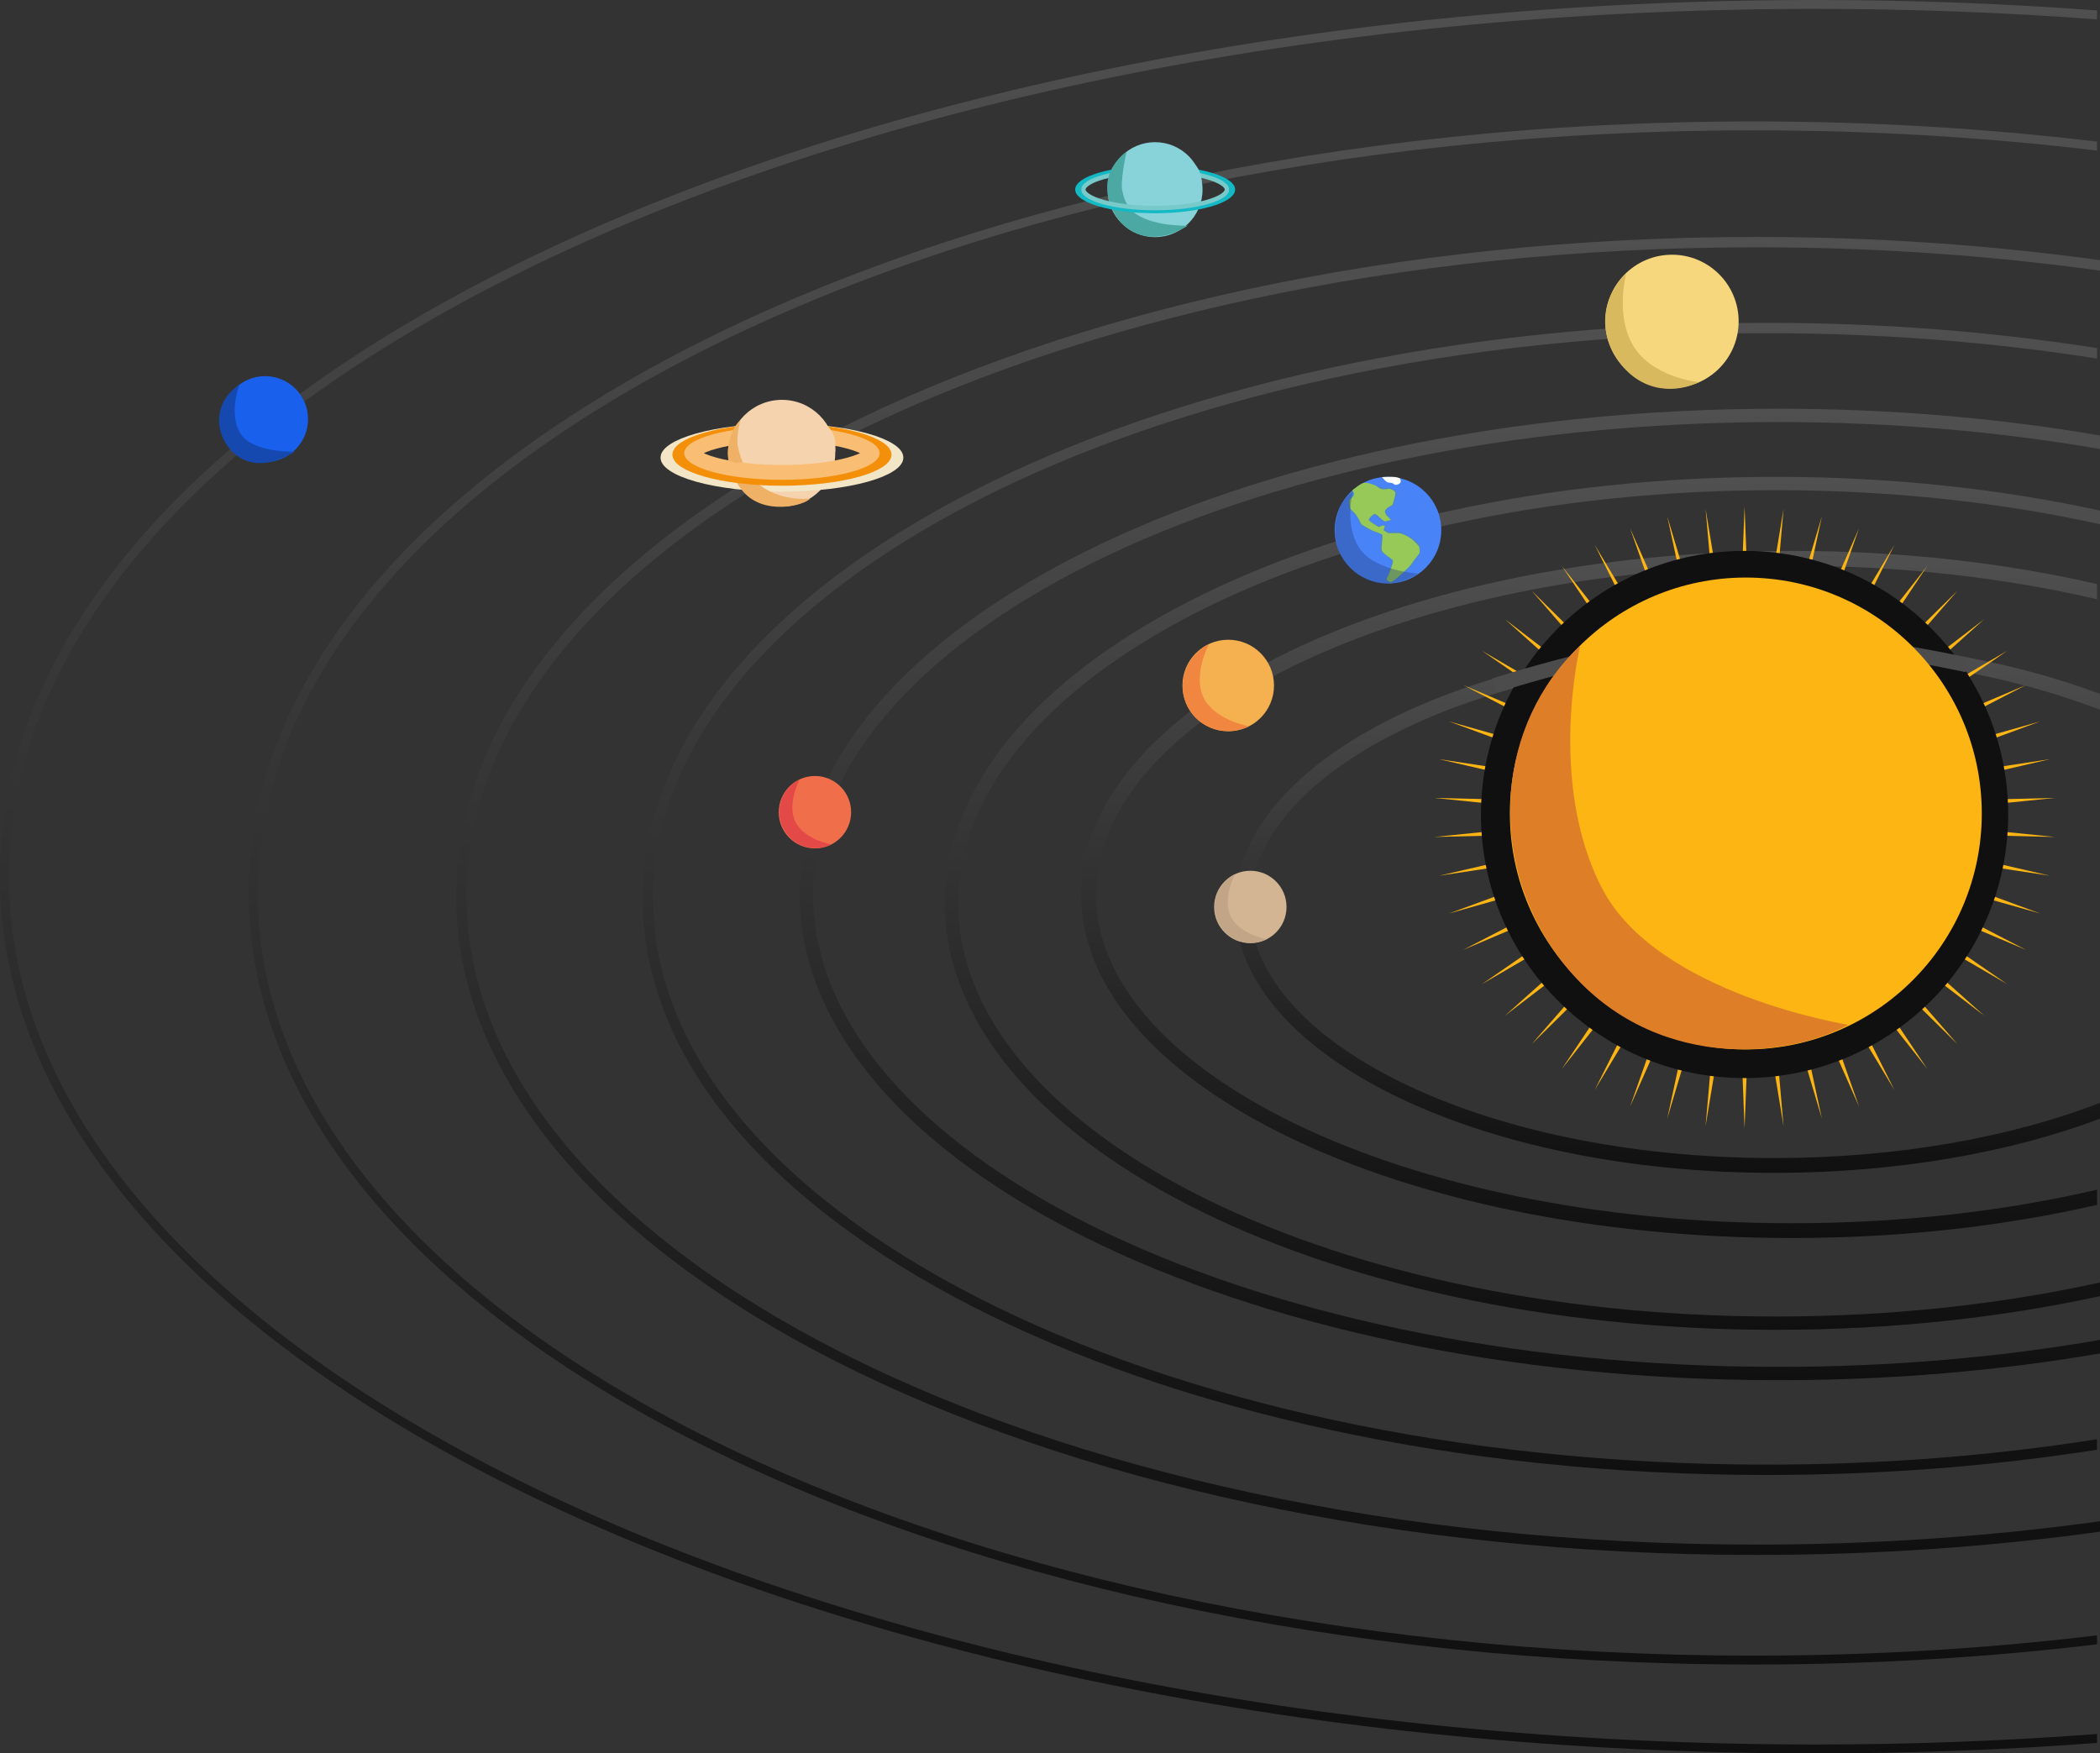 <svg width="709" height="592" viewBox="0 0 709 592" fill="none" xmlns="http://www.w3.org/2000/svg">
<rect x="0" y="0" width="709" height="592" fill="#333333" stroke="none"/>
<path fill-rule="evenodd" clip-rule="evenodd" d="M708 3.533C677.039 1.207 645.312 0 613 0C274.449 0 0 132.524 0 296C0 459.476 274.449 592 613 592C645.312 592 677.039 590.793 708 588.467V585.458C677.046 587.79 645.319 589 613 589C444.075 589 291.29 555.931 180.848 502.602C70.195 449.171 3 375.934 3 296C3 216.066 70.195 142.829 180.848 89.398C291.29 36.069 444.075 3 613 3C645.319 3 677.046 4.21 708 6.542V3.533Z" fill="url(#paint0_linear_327_88)"/>
<path fill-rule="evenodd" clip-rule="evenodd" d="M708 47.822C670.743 43.36 631.909 41 592 41C311.439 41 84 157.63 84 301.5C84 445.37 311.439 562 592 562C631.909 562 670.743 559.64 708 555.178V552.156C670.76 556.631 631.925 559 592 559C452.095 559 325.584 529.914 234.159 483.032C142.575 436.068 87 371.726 87 301.5C87 231.274 142.575 166.932 234.159 119.968C325.584 73.086 452.095 44 592 44C631.925 44 670.76 46.369 708 50.844V47.822Z" fill="url(#paint1_linear_327_88)"/>
<path fill-rule="evenodd" clip-rule="evenodd" d="M708 117.53C672.744 111.985 635.302 109 596.5 109C386.908 109 217 196.081 217 303.5C217 410.919 386.908 498 596.5 498C635.302 498 672.744 495.015 708 489.47V485.927C672.781 491.497 635.337 494.5 596.5 494.5C492.142 494.5 397.836 472.813 329.749 437.918C261.477 402.927 220.5 355.215 220.5 303.5C220.5 251.785 261.477 204.073 329.749 169.082C397.836 134.187 492.142 112.5 596.5 112.5C635.337 112.5 672.781 115.503 708 121.073V117.53Z" fill="url(#paint2_linear_327_88)"/>
<path fill-rule="evenodd" clip-rule="evenodd" d="M593 80C633.154 80 672.049 82.732 709 87.85V91.384C672.077 86.247 633.181 83.5 593 83.5C472.206 83.5 363.02 108.323 284.162 148.291C205.109 188.358 157.5 243.073 157.5 302.5C157.5 361.927 205.109 416.642 284.162 456.709C363.02 496.677 472.206 521.5 593 521.5C633.181 521.5 672.077 518.753 709 513.616V517.15C672.049 522.268 633.154 525 593 525C350.547 525 154 425.383 154 302.5C154 179.617 350.547 80 593 80Z" fill="url(#paint3_linear_327_88)"/>
<path fill-rule="evenodd" clip-rule="evenodd" d="M709 147.042C675.014 141.183 638.506 138 600.5 138C417.97 138 270 211.425 270 302C270 392.575 417.97 466 600.5 466C638.506 466 675.014 462.817 709 456.958V452.391C675.075 458.286 638.563 461.5 600.5 461.5C509.777 461.5 427.866 443.243 368.801 413.935C309.458 384.487 274.5 344.647 274.5 302C274.5 259.353 309.458 219.513 368.801 190.065C427.866 160.757 509.777 142.5 600.5 142.5C638.563 142.5 675.075 145.714 709 151.609V147.042Z" fill="url(#paint4_linear_327_88)"/>
<path fill-rule="evenodd" clip-rule="evenodd" d="M709 172.385C675.357 165.055 638.351 161 599.5 161C444.584 161 319 225.471 319 305C319 384.529 444.584 449 599.5 449C638.351 449 675.357 444.945 709 437.615V433.008C675.453 440.395 638.438 444.5 599.5 444.5C522.606 444.5 453.214 428.49 403.212 402.82C352.972 377.029 323.5 342.204 323.5 305C323.5 267.796 352.972 232.971 403.212 207.18C453.214 181.51 522.606 165.5 599.5 165.5C638.438 165.5 675.453 169.605 709 176.992V172.385Z" fill="url(#paint5_linear_327_88)"/>
<path fill-rule="evenodd" clip-rule="evenodd" d="M708 197.196C676.789 190.017 641.865 186 605 186C472.452 186 365 237.935 365 302C365 366.065 472.452 418 605 418C641.865 418 676.789 413.983 708 406.804V401.672C676.923 408.917 641.986 413 605 413C539.311 413 480.086 400.12 437.47 379.523C394.505 358.756 370 331.029 370 302C370 272.971 394.505 245.244 437.47 224.477C480.086 203.88 539.311 191 605 191C641.986 191 676.923 195.083 708 202.328V197.196Z" fill="url(#paint6_linear_327_88)"/>
<path fill-rule="evenodd" clip-rule="evenodd" d="M709 234.292C678.446 222.813 640.332 216 599 216C498.484 216 417 256.294 417 306C417 355.706 498.484 396 599 396C640.332 396 678.446 389.187 709 377.708V372.358C678.826 383.989 640.653 391 599 391C549.342 391 504.633 381.036 472.523 365.158C440.098 349.123 422 327.91 422 306C422 284.09 440.098 262.877 472.523 246.842C504.633 230.964 549.342 221 599 221C640.653 221 678.826 228.011 709 239.642V234.292Z" fill="url(#paint7_linear_327_88)"/>
<rect x="473" y="180" width="1" height="1" fill="#93C78F"/>
<rect x="473" y="179" width="1" height="1" fill="#669DCA"/>
<circle cx="422.134" cy="306.222" r="12.222" fill="#D3B594"/>
<path d="M415.538 309.442C418.495 315.511 427.693 317.117 427.693 317.117C421.624 320.073 414.309 317.55 411.353 311.481C408.396 305.413 410.92 298.097 416.988 295.141C416.988 295.141 412.582 303.374 415.538 309.442Z" fill="#C2A586"/>
<circle cx="275.134" cy="274.222" r="12.222" fill="#F16E4B"/>
<path d="M268.538 277.442C271.495 283.511 280.693 285.117 280.693 285.117C274.624 288.073 267.309 285.55 264.353 279.481C261.396 273.413 263.92 266.097 269.988 263.141C269.988 263.141 265.582 271.374 268.538 277.442Z" fill="#E34946"/>
<circle cx="414.678" cy="231.452" r="15.452" fill="#F5B14F"/>
<path d="M406.34 235.523C410.077 243.195 421.707 245.226 421.707 245.226C414.034 248.963 404.562 246.029 400.825 238.356C397.087 230.684 400.501 221.179 408.173 217.442C408.173 217.442 402.603 227.851 406.34 235.523Z" fill="#F18640"/>
<circle cx="89.5" cy="141.5" r="14.5" fill="#1960EC"/>
<path d="M81.237 146.445C85.44 152.999 99.5 152.5 99.5 152.5C93.131 156.585 84 159 77.5 151.5C71.5 144 73.5 134.5 80.766 130C80.766 130 77.034 139.891 81.237 146.445Z" fill="#1549B0"/>
<circle cx="389.973" cy="64.027" r="16.027" fill="#88D2D9"/>
<path d="M380.84 69.493C385.485 76.737 401.026 76.186 401.026 76.186C393.398 81.16 384.003 81.712 377.923 74.528C372.397 67.343 371.844 58.501 380.319 51.316C380.319 51.316 376.194 62.249 380.84 69.493Z" fill="#4CA8A2"/>
<path d="M416 64C416 64.614 415.575 65.405 414.305 66.295C413.062 67.165 411.2 67.989 408.808 68.698C404.037 70.112 397.388 71 390 71C382.613 71 375.963 70.112 371.192 68.698C368.801 67.989 366.938 67.165 365.696 66.295C364.425 65.405 364 64.614 364 64C364 63.386 364.425 62.595 365.696 61.705C366.938 60.835 368.801 60.011 371.192 59.302C375.963 57.889 382.613 57 390 57C397.388 57 404.037 57.889 408.808 59.302C411.2 60.011 413.062 60.835 414.305 61.705C415.575 62.595 416 63.386 416 64Z" stroke="#13BAC6" stroke-width="2"/>
<path d="M414.25 64C414.25 64.579 413.824 65.303 412.621 66.099C411.448 66.876 409.701 67.604 407.476 68.228C403.034 69.471 396.855 70.25 390 70.25C383.145 70.25 376.966 69.471 372.525 68.228C370.299 67.604 368.552 66.876 367.379 66.099C366.176 65.303 365.75 64.579 365.75 64C365.75 63.421 366.176 62.697 367.379 61.901C368.552 61.124 370.299 60.396 372.525 59.773C376.966 58.529 383.145 57.75 390 57.75C396.855 57.75 403.034 58.529 407.476 59.773C409.701 60.396 411.448 61.124 412.621 61.901C413.824 62.697 414.25 63.421 414.25 64Z" stroke="#78C9C9" stroke-width="1.5"/>
<path d="M405.5 59.5C407 67.5 398.837 67 390 67C381.164 67 375.5 63.918 375.5 59.5C375.5 55.082 381.164 51 390 51C398.837 51 404.5 54.5 405.5 59.5Z" fill="#88D2D9"/>
<path d="M379 65C374.5 63.5 377.465 65.608 374 62.5C374.5 66.5 371.431 57.857 380.319 51.316C380.319 51.316 378 61.5 379 65Z" fill="#4CA8A2"/>
<circle cx="264" cy="153" r="18" fill="#F4D3AE"/>
<path d="M302.5 154.5C302.5 154.797 302.261 155.656 300.396 156.893C298.629 158.065 295.905 159.218 292.316 160.225C285.173 162.228 275.161 163.5 264 163.5C252.84 163.5 242.827 162.228 235.684 160.225C232.095 159.218 229.372 158.065 227.604 156.893C225.739 155.656 225.5 154.797 225.5 154.5C225.5 154.203 225.739 153.344 227.604 152.107C229.372 150.935 232.095 149.782 235.684 148.775C242.827 146.772 252.84 145.5 264 145.5C275.161 145.5 285.173 146.772 292.316 148.775C295.905 149.782 298.629 150.935 300.396 152.107C302.261 153.344 302.5 154.203 302.5 154.5Z" stroke="#F3E6C7" stroke-width="5"/>
<path d="M253.5 161C261.5 170 273.5 168.309 273.5 168.309C272 170.5 257.734 174.542 250.5 165.5C244.5 158 244 149 250 141.809C250 141.809 246.5 151.5 253.5 161Z" fill="#EFB165"/>
<path d="M298.5 153.5C298.5 153.673 298.355 154.4 296.7 155.511C295.135 156.561 292.706 157.604 289.481 158.52C283.064 160.341 274.054 161.5 264 161.5C253.946 161.5 244.937 160.341 238.52 158.52C235.294 157.604 232.865 156.561 231.301 155.511C229.645 154.4 229.5 153.673 229.5 153.5C229.5 153.327 229.645 152.6 231.301 151.489C232.865 150.439 235.294 149.396 238.52 148.48C244.937 146.659 253.946 145.5 264 145.5C274.054 145.5 283.064 146.659 289.481 148.48C292.706 149.396 295.135 150.439 296.7 151.489C298.355 152.6 298.5 153.327 298.5 153.5Z" stroke="#F38F08" stroke-width="5"/>
<path d="M294.5 153L294.5 153.001C294.5 153.002 294.5 153.003 294.499 153.006C294.498 153.012 294.495 153.025 294.487 153.048C294.47 153.093 294.428 153.183 294.33 153.313C294.124 153.588 293.731 153.964 293.052 154.402C291.687 155.282 289.546 156.17 286.677 156.952C280.975 158.507 272.956 159.5 264 159.5C255.044 159.5 247.026 158.507 241.323 156.952C238.454 156.17 236.313 155.282 234.948 154.402C234.269 153.964 233.876 153.588 233.67 153.313C233.572 153.183 233.53 153.093 233.513 153.048C233.505 153.025 233.502 153.012 233.501 153.006C233.5 153.003 233.5 153.002 233.5 153.001L233.5 153L233.5 152.999C233.5 152.998 233.5 152.997 233.501 152.994C233.502 152.988 233.505 152.975 233.513 152.952C233.53 152.907 233.572 152.817 233.67 152.687C233.876 152.412 234.269 152.036 234.948 151.598C236.313 150.718 238.454 149.83 241.323 149.048C247.026 147.493 255.044 146.5 264 146.5C272.956 146.5 280.975 147.493 286.677 149.048C289.546 149.83 291.687 150.718 293.052 151.598C293.731 152.036 294.124 152.412 294.33 152.687C294.428 152.817 294.47 152.907 294.487 152.952C294.495 152.975 294.498 152.988 294.499 152.994C294.5 152.997 294.5 152.998 294.5 152.999L294.5 153Z" stroke="#F9BD73" stroke-width="5"/>
<path d="M282 149.5C282 154 284 156 263.754 156C244 155.5 245.808 153 246.5 148.5C247.5 142 254.5 138.5 263.754 138C274.087 137.442 282 144 282 149.5Z" fill="#F4D3AE"/>
<path d="M249 150C249.241 152.213 250.5 155.5 250.5 155.5C248.701 157.224 246.158 155.474 246 155C245.5 153.5 245.5 146 250 141.809C250 141.809 248.652 146.796 249 150Z" fill="#EFB165"/>
<circle cx="468.604" cy="179" r="18" fill="#4983F8"/>
<path d="M466.604 161.13C466.604 161.13 466.604 161 470.104 161C471.604 161 472.604 161.5 472.604 161.5C472.604 161.5 473.604 162.87 472.104 163.5C470.707 164.086 470.774 163.344 470.104 163.13C469.36 162.892 468.725 163.103 468.104 162.63C467.463 162.142 466.604 161.13 466.604 161.13Z" fill="white"/>
<path d="M460.167 163.5C460.167 165.264 462.104 163 462.104 163C462.104 163 465.384 164.242 466.104 164.5C467.301 164.929 469.104 164.5 469.104 164.5C469.104 164.5 471.604 165.485 471.604 166.5C471.604 167.515 470.559 170.623 470.559 170.623C470.559 170.623 468.137 171.56 467.819 172.642C467.65 173.215 468.604 174 468.604 174L470.011 175.698C470.011 175.698 468.367 176.194 467.819 176.205C467.271 176.216 465.604 175 465.604 175C465.604 175 464.652 174 464.104 174C463.556 174 462.604 174.992 462.604 175.5C462.604 176.007 465.567 177.716 465.567 177.716C465.567 177.716 466.256 177.415 466.723 177.318C467.141 177.232 467.819 177.381 467.819 177.381L467.604 179L469.104 179.5C469.104 179.5 471.008 179.5 472.104 179.5C473.2 179.5 475.983 181.13 477.683 182.283C478.904 183.112 479.604 184.5 479.604 184.5C479.604 184.5 479.652 186.992 479.104 187.5C478.556 188.007 476.604 191 476.604 191C476.604 191 470.7 197 469.604 197C468.508 197 467.604 195.5 467.604 195.5C467.604 195.5 468.666 193.954 469.104 192.5C469.453 191.339 470.152 189.507 469.604 189C469.056 188.492 466.501 186.735 466.104 186C465.707 185.265 466.652 181.018 466.104 180.5C465.556 179.981 464.347 179.92 462.887 179.25C461.341 178.54 459.36 177.318 459.36 177.318C459.36 177.318 458.707 175.228 457.604 174C457.023 173.353 456.152 172.507 455.604 172C455.056 171.492 455.104 169.507 455.104 169C455.104 168.492 456.351 167.963 456.604 167C456.755 166.422 456.167 166 456.167 166L458.167 164.5L460.167 163.5Z" fill="#4D86CB"/>
<path d="M460.604 163.011C462.208 162.877 464.604 164.011 464.604 164.011C464.604 164.011 465.447 164.757 466.104 165.011C467.196 165.434 469.104 165.011 469.104 165.011C469.104 165.011 471.104 165.511 471.104 166.511C471.104 167.511 470.104 170.511 470.104 170.511C470.104 170.511 467.894 171.434 467.604 172.5C467.45 173.065 468.104 174.011 468.104 174.011L469.604 175.511C469.604 175.511 468.104 176 467.604 176.011C467.104 176.022 465.604 174.511 465.604 174.511C465.604 174.511 464.604 173.511 464.104 173.511C463.604 173.511 462.104 175.011 462.104 175.511C462.104 176.011 465.604 178 465.604 178C465.604 178 466.177 177.595 466.604 177.5C466.985 177.415 467.604 177.5 467.604 177.5L467.104 179L468.604 180.011C468.604 180.011 471.104 180 472.104 180C473.104 180 475.052 180.863 476.604 182C477.717 182.816 479.104 184.5 479.104 184.5C479.104 184.5 479.604 186.5 479.104 187C478.604 187.5 476.104 191 476.104 191C476.104 191 470.604 196.5 469.604 196.5C468.604 196.5 468.104 195.5 468.104 195.5C468.104 195.5 469.205 193.432 469.604 192C469.922 190.856 470.604 189.5 470.104 189C469.604 188.5 467.104 187 466.604 186C466.104 185 467.104 181.022 466.604 180.511C466.104 180 464.436 179.672 463.104 179.011C461.693 178.311 459.604 177.011 459.604 177.011C459.604 177.011 458.61 174.721 457.604 173.511C457.074 172.874 456.604 172.511 456.104 172.011C455.604 171.511 455.604 169.511 455.604 169.011C455.604 168.511 456.873 167.96 457.104 167.011C457.242 166.442 456.604 165.5 456.604 165.5L458.604 164.011C458.604 164.011 459.801 163.078 460.604 163.011Z" fill="#97C959"/>
<path d="M458.856 184.919C463.95 192.863 478.831 193.644 478.831 193.644C472.462 197.728 463.037 199.5 455.104 191C448.104 183.5 450.104 170.5 456.772 165.958C456.772 165.958 453.762 176.976 458.856 184.919Z" fill="#1F3A71" fill-opacity="0.34"/>
<circle cx="564.5" cy="108.5" r="22.5" fill="#F6D77D"/>
<path d="M550.783 115.628C556.932 127.5 573.5 129 573.5 129C566.781 132.48 554.714 133.314 546.5 122C539.253 112.017 541 100 549 92.5C549 92.5 545.537 105.5 550.783 115.628Z" fill="#D9B95D"/>
<path d="M589 171L591.518 235.973L602.16 171.828L596.515 236.604L615.113 174.299L601.394 237.857L627.653 178.373L606.077 239.711L639.584 183.988L610.49 242.137L650.718 191.053L614.565 245.097L660.878 199.458L618.236 248.545L669.904 209.07L621.447 252.426L677.655 219.738L624.146 256.679L684.007 231.293L626.29 261.236L688.861 243.553L627.847 266.026L692.14 256.325L628.79 270.973L693.793 269.407L629.107 276L693.793 282.593L628.79 281.027L692.14 295.675L627.847 285.974L688.861 308.447L626.29 290.764L684.007 320.707L624.146 295.321L677.655 332.262L621.447 299.574L669.904 342.93L618.236 303.455L660.878 352.542L614.565 306.903L650.718 360.947L610.49 309.863L639.584 368.012L606.077 312.289L627.653 373.627L601.394 314.143L615.113 377.701L596.515 315.396L602.16 380.172L591.518 316.027L589 381L586.482 316.027L575.84 380.172L581.485 315.396L562.888 377.701L576.607 314.143L550.347 373.627L571.924 312.289L538.416 368.012L567.51 309.863L527.283 360.947L563.435 306.903L517.123 352.542L559.764 303.455L508.096 342.93L556.553 299.574L500.346 332.262L553.855 295.321L493.993 320.707L551.71 290.764L489.139 308.447L550.154 285.974L485.86 295.675L549.21 281.027L484.207 282.593L548.894 276L484.207 269.407L549.21 270.973L485.86 256.325L550.154 266.026L489.139 243.553L551.71 261.236L493.993 231.293L553.855 256.679L500.346 219.738L556.553 252.426L508.096 209.07L559.764 248.545L517.123 199.458L563.435 245.097L527.283 191.053L567.51 242.137L538.416 183.988L571.924 239.711L550.347 178.373L576.607 237.857L562.888 174.299L581.485 236.604L575.84 171.828L586.482 235.973L589 171Z" fill="#FDB513"/>
<circle cx="589" cy="275" r="89" fill="#101011"/>
<path d="M664.096 224.498C664.096 224.498 615.763 213.817 584 215C551.405 216.214 504.5 231.5 504.5 231.5" stroke="#4C4C4C" stroke-width="5"/>
<circle cx="589.428" cy="274.66" r="79.66" fill="#FDB513"/>
<path d="M540.863 299.897C559.434 335.754 624 346 624 346C600 359 553.317 360.5 525.7 322.457C502 289.81 505.177 244.553 533.5 218C533.5 218 522.291 264.041 540.863 299.897Z" fill="#DE7F27"/>
<defs>
<linearGradient id="paint0_linear_327_88" x1="354" y1="0" x2="354" y2="592" gradientUnits="userSpaceOnUse">
<stop stop-color="#505050"/>
<stop offset="1" stop-color="#101011"/>
</linearGradient>
<linearGradient id="paint1_linear_327_88" x1="396" y1="41" x2="396" y2="562" gradientUnits="userSpaceOnUse">
<stop stop-color="#505050"/>
<stop offset="1" stop-color="#101011"/>
</linearGradient>
<linearGradient id="paint2_linear_327_88" x1="462.5" y1="109" x2="462.5" y2="498" gradientUnits="userSpaceOnUse">
<stop stop-color="#505050"/>
<stop offset="1" stop-color="#101011"/>
</linearGradient>
<linearGradient id="paint3_linear_327_88" x1="593" y1="80" x2="593" y2="525" gradientUnits="userSpaceOnUse">
<stop stop-color="#505050"/>
<stop offset="1" stop-color="#101011"/>
</linearGradient>
<linearGradient id="paint4_linear_327_88" x1="489.5" y1="138" x2="489.5" y2="466" gradientUnits="userSpaceOnUse">
<stop stop-color="#505050"/>
<stop offset="1" stop-color="#101011"/>
</linearGradient>
<linearGradient id="paint5_linear_327_88" x1="514" y1="161" x2="514" y2="449" gradientUnits="userSpaceOnUse">
<stop stop-color="#505050"/>
<stop offset="1" stop-color="#101011"/>
</linearGradient>
<linearGradient id="paint6_linear_327_88" x1="536.5" y1="186" x2="536.5" y2="418" gradientUnits="userSpaceOnUse">
<stop stop-color="#505050"/>
<stop offset="1" stop-color="#101011"/>
</linearGradient>
<linearGradient id="paint7_linear_327_88" x1="563" y1="216" x2="563" y2="396" gradientUnits="userSpaceOnUse">
<stop stop-color="#505050"/>
<stop offset="1" stop-color="#101011"/>
</linearGradient>
</defs>
</svg>

